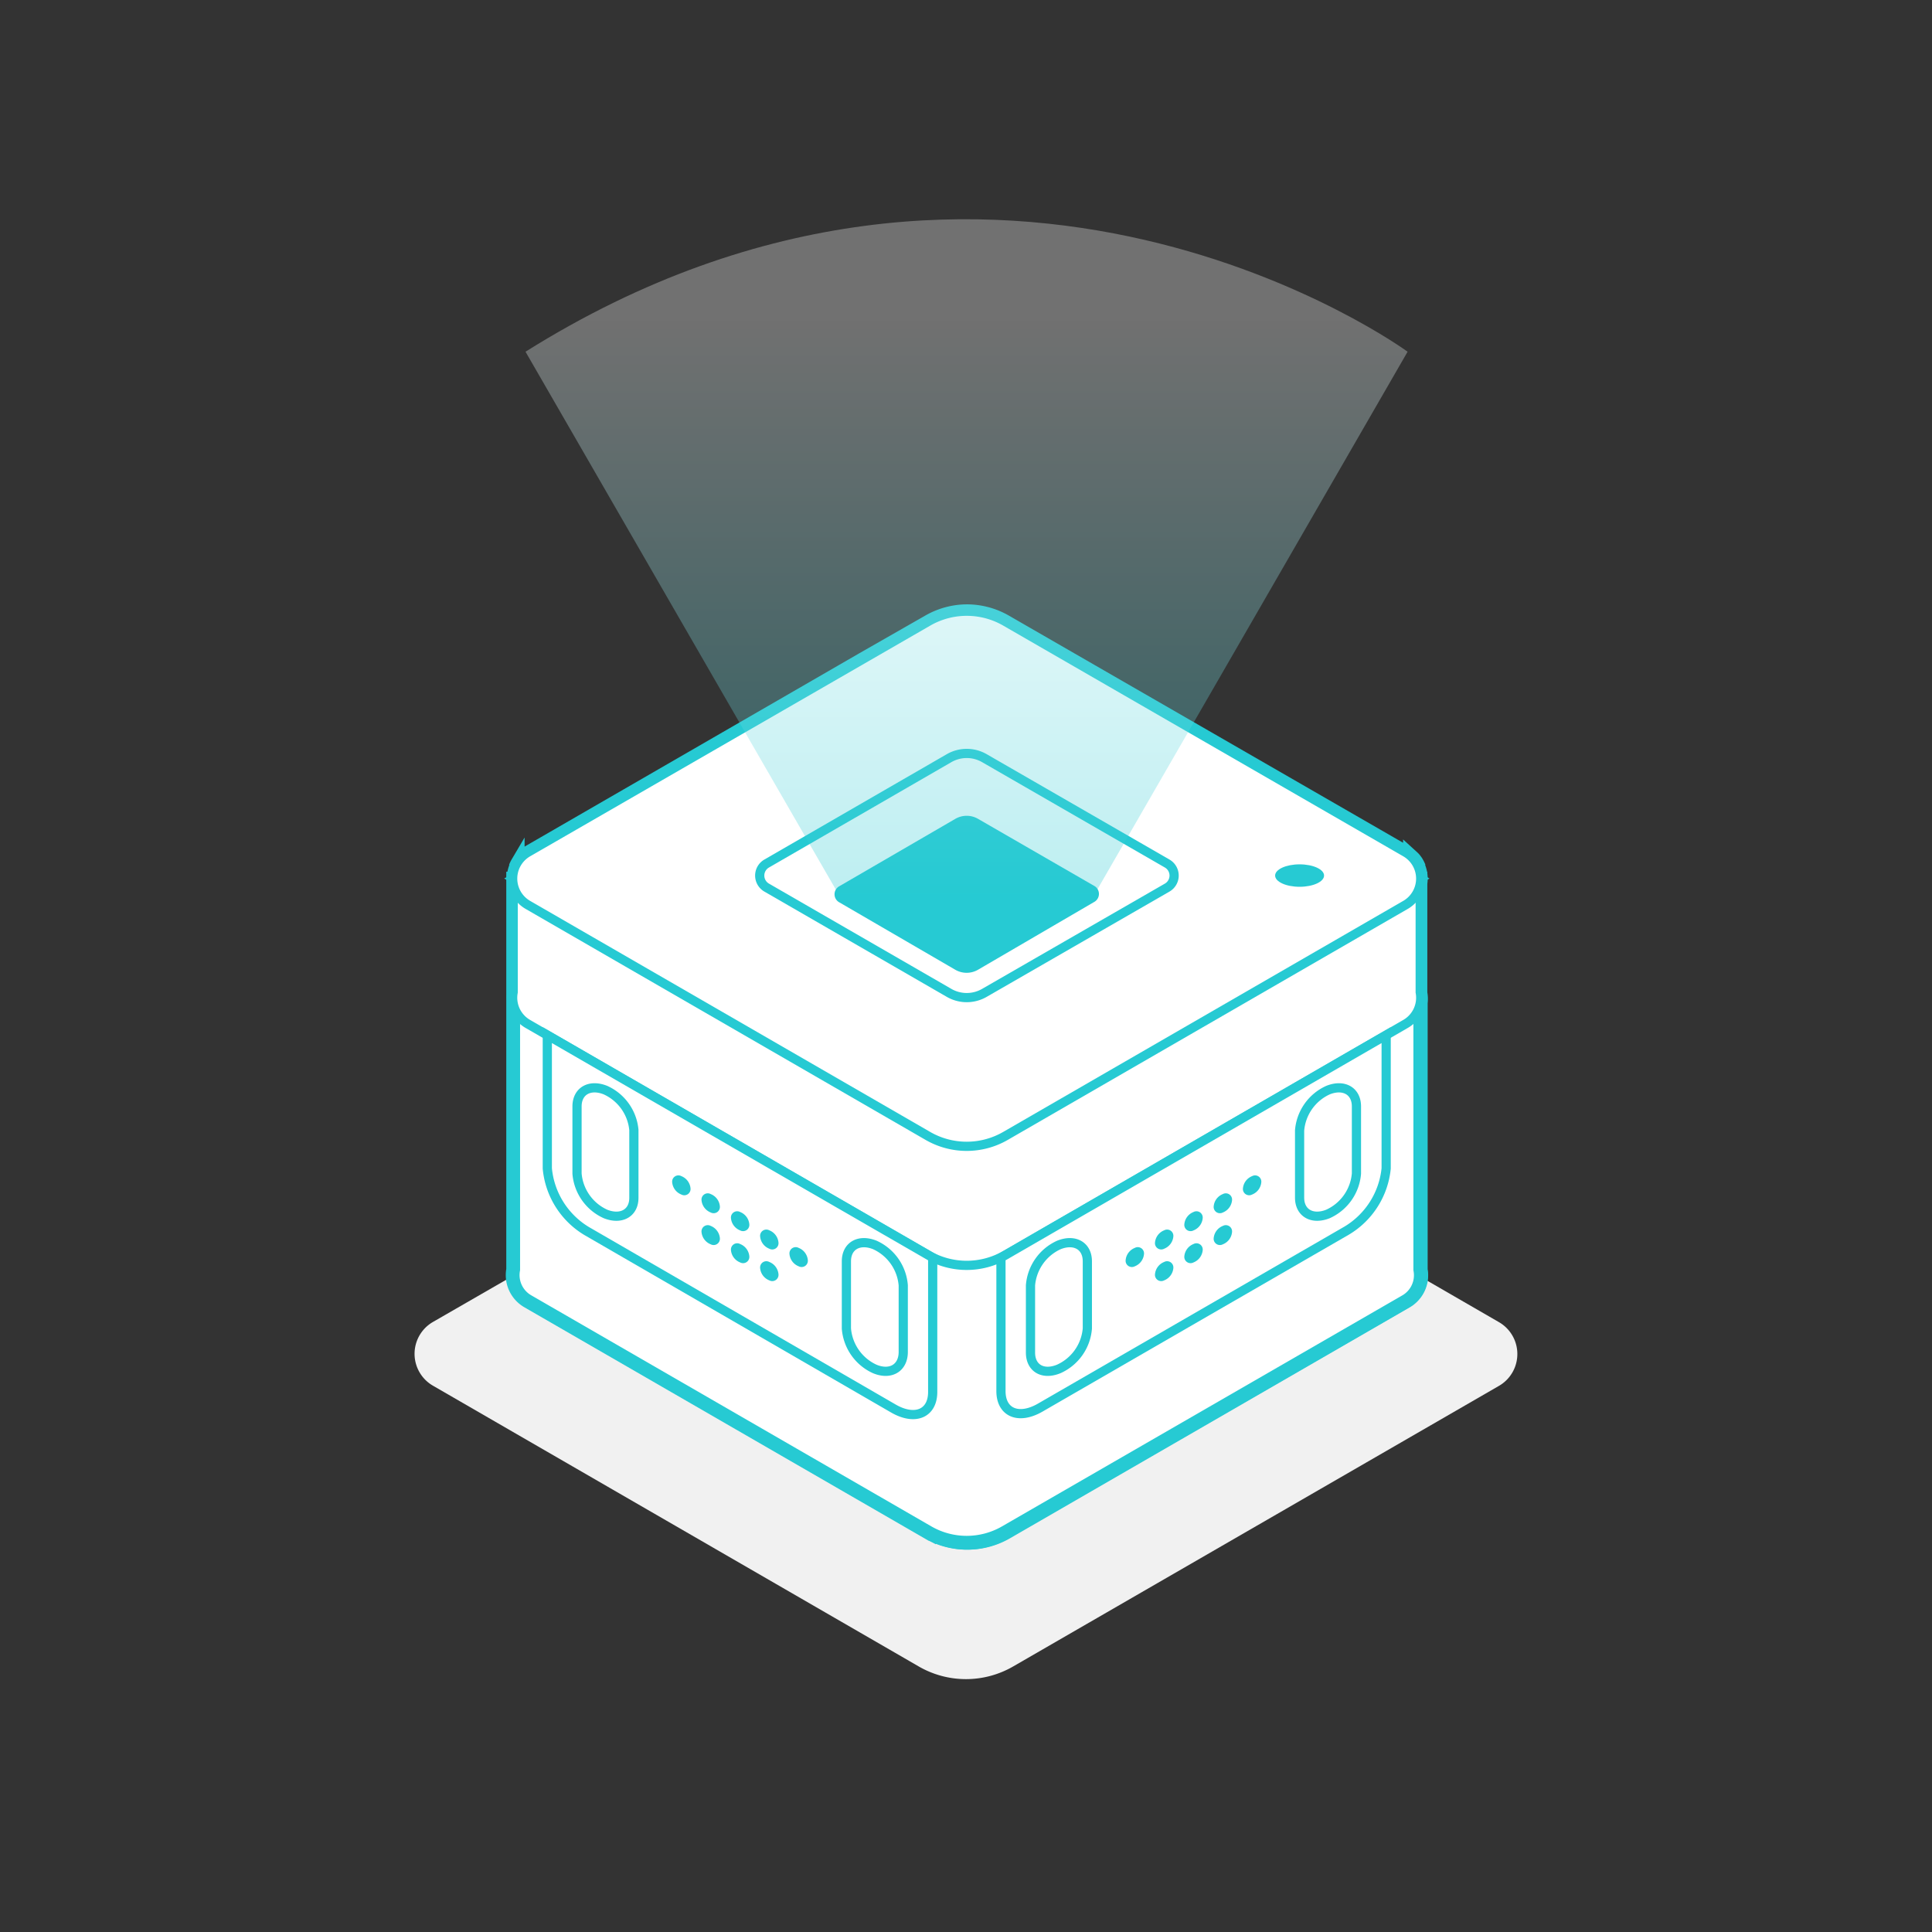 <svg id="레이어_1" data-name="레이어 1" xmlns="http://www.w3.org/2000/svg" xmlns:xlink="http://www.w3.org/1999/xlink" width="210" height="210" viewBox="0 0 210 210">
  <rect x="0" y="0" width="210" height="210" fill="#333333" stroke="none"/>
  <defs>
    <style>
      .cls-1, .cls-2, .cls-6 {
        fill: #fff;
      }

      .cls-1 {
        fill-opacity: 0;
      }

      .cls-2, .cls-5, .cls-6 {
        stroke: #26cad3;
        stroke-miterlimit: 10;
      }

      .cls-3 {
        fill: #26cad3;
      }

      .cls-4 {
        fill: #f1f1f1;
      }

      .cls-5 {
        fill: none;
      }

      .cls-5, .cls-6 {
        stroke-width: 1.5px;
      }

      .cls-7 {
        opacity: 0.3;
        isolation: isolate;
        fill: url(#무제_그라디언트);
      }
    </style>
    <linearGradient id="무제_그라디언트" data-name="무제 그라디언트" x1="103.34" y1="102.38" x2="103.34" y2="175.71" gradientTransform="matrix(1, 0, 0, -1, 1.75, 199.54)" gradientUnits="userSpaceOnUse">
      <stop offset="0" stop-color="#26cad3"/>
      <stop offset="0.85" stop-color="#fff"/>
    </linearGradient>
  </defs>
  <title>helpLed</title>
  <rect class="cls-1" width="210" height="210"/>
  <path class="cls-2" d="M154.28,96.11a3.28,3.28,0,0,0-1.59-3.45L109.22,67.55a8.43,8.43,0,0,0-8.43,0L57.3,92.65a3.28,3.28,0,0,0-1.59,3.45v11.76a3.28,3.28,0,0,0,1.59,3.45l43.48,25.1a8.43,8.43,0,0,0,8.43,0l43.47-25.1a3.28,3.28,0,0,0,1.59-3.45V96.11Z"/>
  <polygon class="cls-2" points="55.72 95.5 55.72 95.52 105 123.97 154.28 95.52 154.28 95.5 105 67.05 55.72 95.5"/>
  <path class="cls-2" d="M59.41,112.5V127c0,2.35,1.93,5.39,4.28,6.75L97,153c2.35,1.36,4.28.54,4.28-1.81V136.71Z"/>
  <path class="cls-2" d="M95,148.81h0a5.29,5.29,0,0,1-3.09-4.4v-7.3c0-1.7,1.39-2.5,3.09-1.78h0a5.29,5.29,0,0,1,3.09,4.4V147C98.06,148.72,96.67,149.5,95,148.81Z"/>
  <path class="cls-2" d="M65.73,132h0a5.29,5.29,0,0,1-3.09-4.4v-7.3c0-1.7,1.39-2.5,3.09-1.78h0a5.29,5.29,0,0,1,3.09,4.4v7.3C68.85,131.88,67.43,132.68,65.73,132Z"/>
  <path class="cls-3" d="M87.73,137a.68.68,0,0,1-1,.64,1.58,1.58,0,0,1-1-1.36.68.68,0,0,1,1-.64A1.58,1.58,0,0,1,87.73,137Z"/>
  <path class="cls-3" d="M84.54,135.07a.68.68,0,0,1-1,.64,1.58,1.58,0,0,1-1-1.36.68.68,0,0,1,1-.64A1.58,1.58,0,0,1,84.54,135.07Z"/>
  <path class="cls-3" d="M81.35,133.12a.68.68,0,0,1-1,.64,1.58,1.58,0,0,1-1-1.36.68.68,0,0,1,1-.64A1.58,1.58,0,0,1,81.35,133.12Z"/>
  <path class="cls-3" d="M78.16,131.16a.68.68,0,0,1-1,.64,1.58,1.58,0,0,1-1-1.36.68.68,0,0,1,1-.64A1.58,1.58,0,0,1,78.16,131.16Z"/>
  <path class="cls-3" d="M75,129.21a.68.68,0,0,1-1,.64,1.58,1.58,0,0,1-1-1.36.68.68,0,0,1,1-.64A1.58,1.58,0,0,1,75,129.21Z"/>
  <path class="cls-3" d="M84.54,138.5a.68.68,0,0,1-1,.64,1.58,1.58,0,0,1-1-1.36.68.68,0,0,1,1-.64A1.58,1.58,0,0,1,84.54,138.5Z"/>
  <path class="cls-3" d="M81.35,136.58a.68.68,0,0,1-1,.64,1.58,1.58,0,0,1-1-1.36.68.68,0,0,1,1-.64A1.58,1.58,0,0,1,81.35,136.58Z"/>
  <path class="cls-3" d="M78.16,134.63a.68.68,0,0,1-1,.64,1.58,1.58,0,0,1-1-1.36.68.68,0,0,1,1-.64A1.58,1.58,0,0,1,78.16,134.63Z"/>
  <path class="cls-2" d="M150.58,112.5V127c0,2.35-1.93,5.39-4.28,6.75L113,153.05c-2.35,1.36-4.28.54-4.28-1.81V136.71Z"/>
  <path class="cls-2" d="M115,148.81h0a5.29,5.29,0,0,0,3.09-4.4v-7.3c0-1.7-1.39-2.5-3.09-1.78h0a5.29,5.29,0,0,0-3.09,4.4V147C111.93,148.72,113.32,149.5,115,148.81Z"/>
  <path class="cls-2" d="M144.26,132h0a5.29,5.29,0,0,0,3.09-4.4v-7.3c0-1.7-1.39-2.5-3.09-1.78h0a5.29,5.29,0,0,0-3.09,4.4v7.3C141.17,131.88,142.56,132.68,144.26,132Z"/>
  <path class="cls-3" d="M122.26,137a.68.68,0,0,0,1,.64,1.58,1.58,0,0,0,1-1.36.68.68,0,0,0-1-.64A1.58,1.58,0,0,0,122.26,137Z"/>
  <path class="cls-3" d="M125.45,135.07a.68.68,0,0,0,1,.64,1.58,1.58,0,0,0,1-1.36.68.68,0,0,0-1-.64A1.58,1.58,0,0,0,125.45,135.07Z"/>
  <path class="cls-3" d="M128.64,133.12a.68.68,0,0,0,1,.64,1.58,1.58,0,0,0,1-1.36.68.68,0,0,0-1-.64A1.58,1.58,0,0,0,128.64,133.12Z"/>
  <path class="cls-3" d="M131.85,131.16a.68.68,0,0,0,1,.64,1.58,1.58,0,0,0,1-1.36.68.68,0,0,0-1-.64A1.58,1.58,0,0,0,131.85,131.16Z"/>
  <path class="cls-3" d="M135,129.21a.68.68,0,0,0,1,.64,1.58,1.58,0,0,0,1-1.36.68.68,0,0,0-1-.64A1.58,1.58,0,0,0,135,129.21Z"/>
  <path class="cls-3" d="M125.45,138.5a.68.68,0,0,0,1,.64,1.58,1.58,0,0,0,1-1.36.68.68,0,0,0-1-.64A1.58,1.58,0,0,0,125.45,138.5Z"/>
  <path class="cls-3" d="M128.64,136.58a.68.68,0,0,0,1,.64,1.58,1.58,0,0,0,1-1.36.68.68,0,0,0-1-.64A1.58,1.58,0,0,0,128.64,136.58Z"/>
  <path class="cls-3" d="M131.85,134.63a.68.68,0,0,0,1,.64,1.58,1.58,0,0,0,1-1.36.68.68,0,0,0-1-.64A1.58,1.58,0,0,0,131.85,134.63Z"/>
  <path class="cls-2" d="M100.78,67.55,57.3,92.65a3.3,3.3,0,0,0,0,5.71l43.48,25.14a8.43,8.43,0,0,0,8.43,0l43.47-25.1a3.3,3.3,0,0,0,0-5.71L109.22,67.55A8.43,8.43,0,0,0,100.78,67.55Z"/>
  <ellipse class="cls-3" cx="141.18" cy="95.18" rx="2.66" ry="1.21"/>
  <g>
    <path class="cls-4" d="M100,113.19,47.08,143.68a4,4,0,0,0,0,6.95l52.79,30.51a10.25,10.25,0,0,0,10.25,0l52.79-30.49a4,4,0,0,0,0-6.95l-52.79-30.51A10.25,10.25,0,0,0,100,113.19Z"/>
    <path class="cls-5" d="M154.38,107.86V96.1a3.34,3.34,0,0,0-.21-1.9v-.09a3.23,3.23,0,0,0-.17-.33l-.07-.12-.2-.27-.11-.12-.25-.23-.11-.1a3.4,3.4,0,0,0-.42-.28h0L109.3,67.57a8.43,8.43,0,0,0-4.22-1.13h0a8.42,8.42,0,0,0-4.15,1.13l-7.14,4.08-36.36,21a3.39,3.39,0,0,0-.42.29l-.11.1-.25.23-.11.12-.2.27-.07.12a3.23,3.23,0,0,0-.17.33v.09a3.34,3.34,0,0,0-.21,1.9v11.76a3.38,3.38,0,0,0,0,1.14v29a3.28,3.28,0,0,0,1.6,3.45l43.48,25.11a8.43,8.43,0,0,0,8.43,0l43.43-25.09a3.28,3.28,0,0,0,1.6-3.45V109A3.41,3.41,0,0,0,154.38,107.86Z"/>
    <path class="cls-6" d="M154.38,138V95.5H55.78V138a3.28,3.28,0,0,0,1.6,3.45l43.48,25.11a8.43,8.43,0,0,0,8.43,0l43.48-25.09A3.28,3.28,0,0,0,154.38,138Z"/>
    <path class="cls-2" d="M154.38,96.09a3.28,3.28,0,0,0-1.6-3.45L109.3,67.57a8.43,8.43,0,0,0-8.43,0L57.38,92.64a3.28,3.28,0,0,0-1.6,3.45v11.76a3.28,3.28,0,0,0,1.6,3.45l43.48,25.11a8.43,8.43,0,0,0,8.43,0l43.48-25.11a3.28,3.28,0,0,0,1.6-3.45V96.09Z"/>
    <polygon class="cls-2" points="55.8 95.49 55.8 95.49 105.09 123.96 154.38 95.49 154.38 95.49 105.09 67.02 55.8 95.49"/>
    <path class="cls-2" d="M59.49,112.51V127a8.9,8.9,0,0,0,4.28,6.81L97.11,153.1c2.36,1.36,4.27.54,4.27-1.8V136.7Z"/>
    <path class="cls-2" d="M95.06,148.79h0A5.29,5.29,0,0,1,92,144.4V137.1c0-1.69,1.39-2.46,3.09-1.78h0a5.29,5.29,0,0,1,3.09,4.39V147C98.15,148.72,96.76,149.51,95.06,148.79Z"/>
    <path class="cls-2" d="M65.81,131.95h0a5.29,5.29,0,0,1-3.09-4.39v-7.29c0-1.69,1.39-2.46,3.09-1.78h0a5.29,5.29,0,0,1,3.09,4.33v7.37C68.91,131.86,67.51,132.63,65.81,131.95Z"/>
    <path class="cls-3" d="M87.81,137a.68.68,0,0,1-1,.64,1.58,1.58,0,0,1-1-1.36.68.68,0,0,1,1-.64A1.58,1.58,0,0,1,87.81,137Z"/>
    <path class="cls-3" d="M84.62,135.09a.68.68,0,0,1-1,.64,1.58,1.58,0,0,1-1-1.36.68.68,0,0,1,1-.64A1.58,1.58,0,0,1,84.62,135.09Z"/>
    <path class="cls-3" d="M81.45,133.1a.68.68,0,0,1-1,.64,1.58,1.58,0,0,1-1-1.36.68.68,0,0,1,1-.64A1.58,1.58,0,0,1,81.45,133.1Z"/>
    <path class="cls-3" d="M78.25,131.15a.68.68,0,0,1-1,.64,1.58,1.58,0,0,1-1-1.36.68.68,0,0,1,1-.64A1.58,1.58,0,0,1,78.25,131.15Z"/>
    <path class="cls-3" d="M75.06,129.2a.68.68,0,0,1-1,.64,1.58,1.58,0,0,1-1-1.36.68.68,0,0,1,1-.64A1.58,1.58,0,0,1,75.06,129.2Z"/>
    <path class="cls-3" d="M84.62,138.53a.68.68,0,0,1-1,.64,1.58,1.58,0,0,1-1-1.36.68.68,0,0,1,1-.64A1.58,1.58,0,0,1,84.62,138.53Z"/>
    <path class="cls-3" d="M81.45,136.58a.68.68,0,0,1-1,.64,1.58,1.58,0,0,1-1-1.36.68.68,0,0,1,1-.64A1.58,1.58,0,0,1,81.45,136.58Z"/>
    <path class="cls-3" d="M78.25,134.61a.68.68,0,0,1-1,.64,1.58,1.58,0,0,1-1-1.36.68.68,0,0,1,1-.64A1.58,1.58,0,0,1,78.25,134.61Z"/>
    <path class="cls-2" d="M150.67,112.51V127a8.9,8.9,0,0,1-4.27,6.75L113.07,153c-2.36,1.36-4.27.54-4.27-1.8V136.7Z"/>
    <path class="cls-2" d="M115.1,148.79h0a5.29,5.29,0,0,0,3.09-4.39V137.1c0-1.69-1.39-2.46-3.09-1.78h0a5.29,5.29,0,0,0-3.09,4.39V147C112,148.72,113.37,149.51,115.1,148.79Z"/>
    <path class="cls-2" d="M144.35,131.95h0a5.29,5.29,0,0,0,3.09-4.39v-7.29c0-1.69-1.39-2.46-3.09-1.78h0a5.29,5.29,0,0,0-3.09,4.39v7.3C141.26,131.86,142.65,132.63,144.35,131.95Z"/>
    <path class="cls-3" d="M122.35,137a.68.68,0,0,0,1,.64,1.58,1.58,0,0,0,1-1.36.68.68,0,0,0-1-.64A1.58,1.58,0,0,0,122.35,137Z"/>
    <path class="cls-3" d="M125.54,135.09a.68.68,0,0,0,1,.64,1.58,1.58,0,0,0,1-1.36.68.68,0,0,0-1-.64A1.58,1.58,0,0,0,125.54,135.09Z"/>
    <path class="cls-3" d="M128.73,133.1a.68.68,0,0,0,1,.64,1.58,1.58,0,0,0,1-1.36.68.68,0,0,0-1-.64A1.58,1.58,0,0,0,128.73,133.1Z"/>
    <path class="cls-3" d="M131.92,131.15a.68.68,0,0,0,1,.64,1.58,1.58,0,0,0,1-1.36.68.68,0,0,0-1-.64A1.58,1.58,0,0,0,131.92,131.15Z"/>
    <path class="cls-3" d="M135.1,129.2a.68.68,0,0,0,1,.64,1.58,1.58,0,0,0,1-1.36.68.68,0,0,0-1-.64A1.58,1.58,0,0,0,135.1,129.2Z"/>
    <path class="cls-3" d="M125.54,138.53a.68.68,0,0,0,1,.64,1.58,1.58,0,0,0,1-1.36.68.68,0,0,0-1-.64A1.58,1.58,0,0,0,125.54,138.53Z"/>
    <path class="cls-3" d="M128.73,136.58a.68.68,0,0,0,1,.64,1.58,1.58,0,0,0,1-1.36.68.68,0,0,0-1-.64A1.58,1.58,0,0,0,128.73,136.58Z"/>
    <path class="cls-3" d="M131.92,134.61a.68.68,0,0,0,1,.64,1.58,1.58,0,0,0,1-1.36.68.68,0,0,0-1-.64A1.58,1.58,0,0,0,131.92,134.61Z"/>
    <path class="cls-2" d="M100.86,67.57,57.38,92.64a3.3,3.3,0,0,0,0,5.72l43.48,25.11a8.43,8.43,0,0,0,8.43,0l43.48-25.11a3.3,3.3,0,0,0,0-5.72L109.3,67.57A8.43,8.43,0,0,0,100.86,67.57Z"/>
    <path class="cls-2" d="M103.16,82.41,83.32,93.87a1.51,1.51,0,0,0,0,2.6l19.84,11.45a3.84,3.84,0,0,0,3.84,0l19.88-11.45a1.51,1.51,0,0,0,0-2.6L107,82.41A3.84,3.84,0,0,0,103.16,82.41Z"/>
    <path class="cls-3" d="M103.85,89,91.16,96.37a1,1,0,0,0,0,1.67l12.68,7.37a2.46,2.46,0,0,0,2.46,0L119,98a1,1,0,0,0,0-1.67L106.3,89A2.46,2.46,0,0,0,103.85,89Z"/>
    <ellipse class="cls-3" cx="141.26" cy="95.17" rx="2.66" ry="1.22"/>
    <path class="cls-7" d="M57.12,38.23l34,58.93H119l34-58.93S108.78,5.83,57.12,38.23Z"/>
  </g>
</svg>

